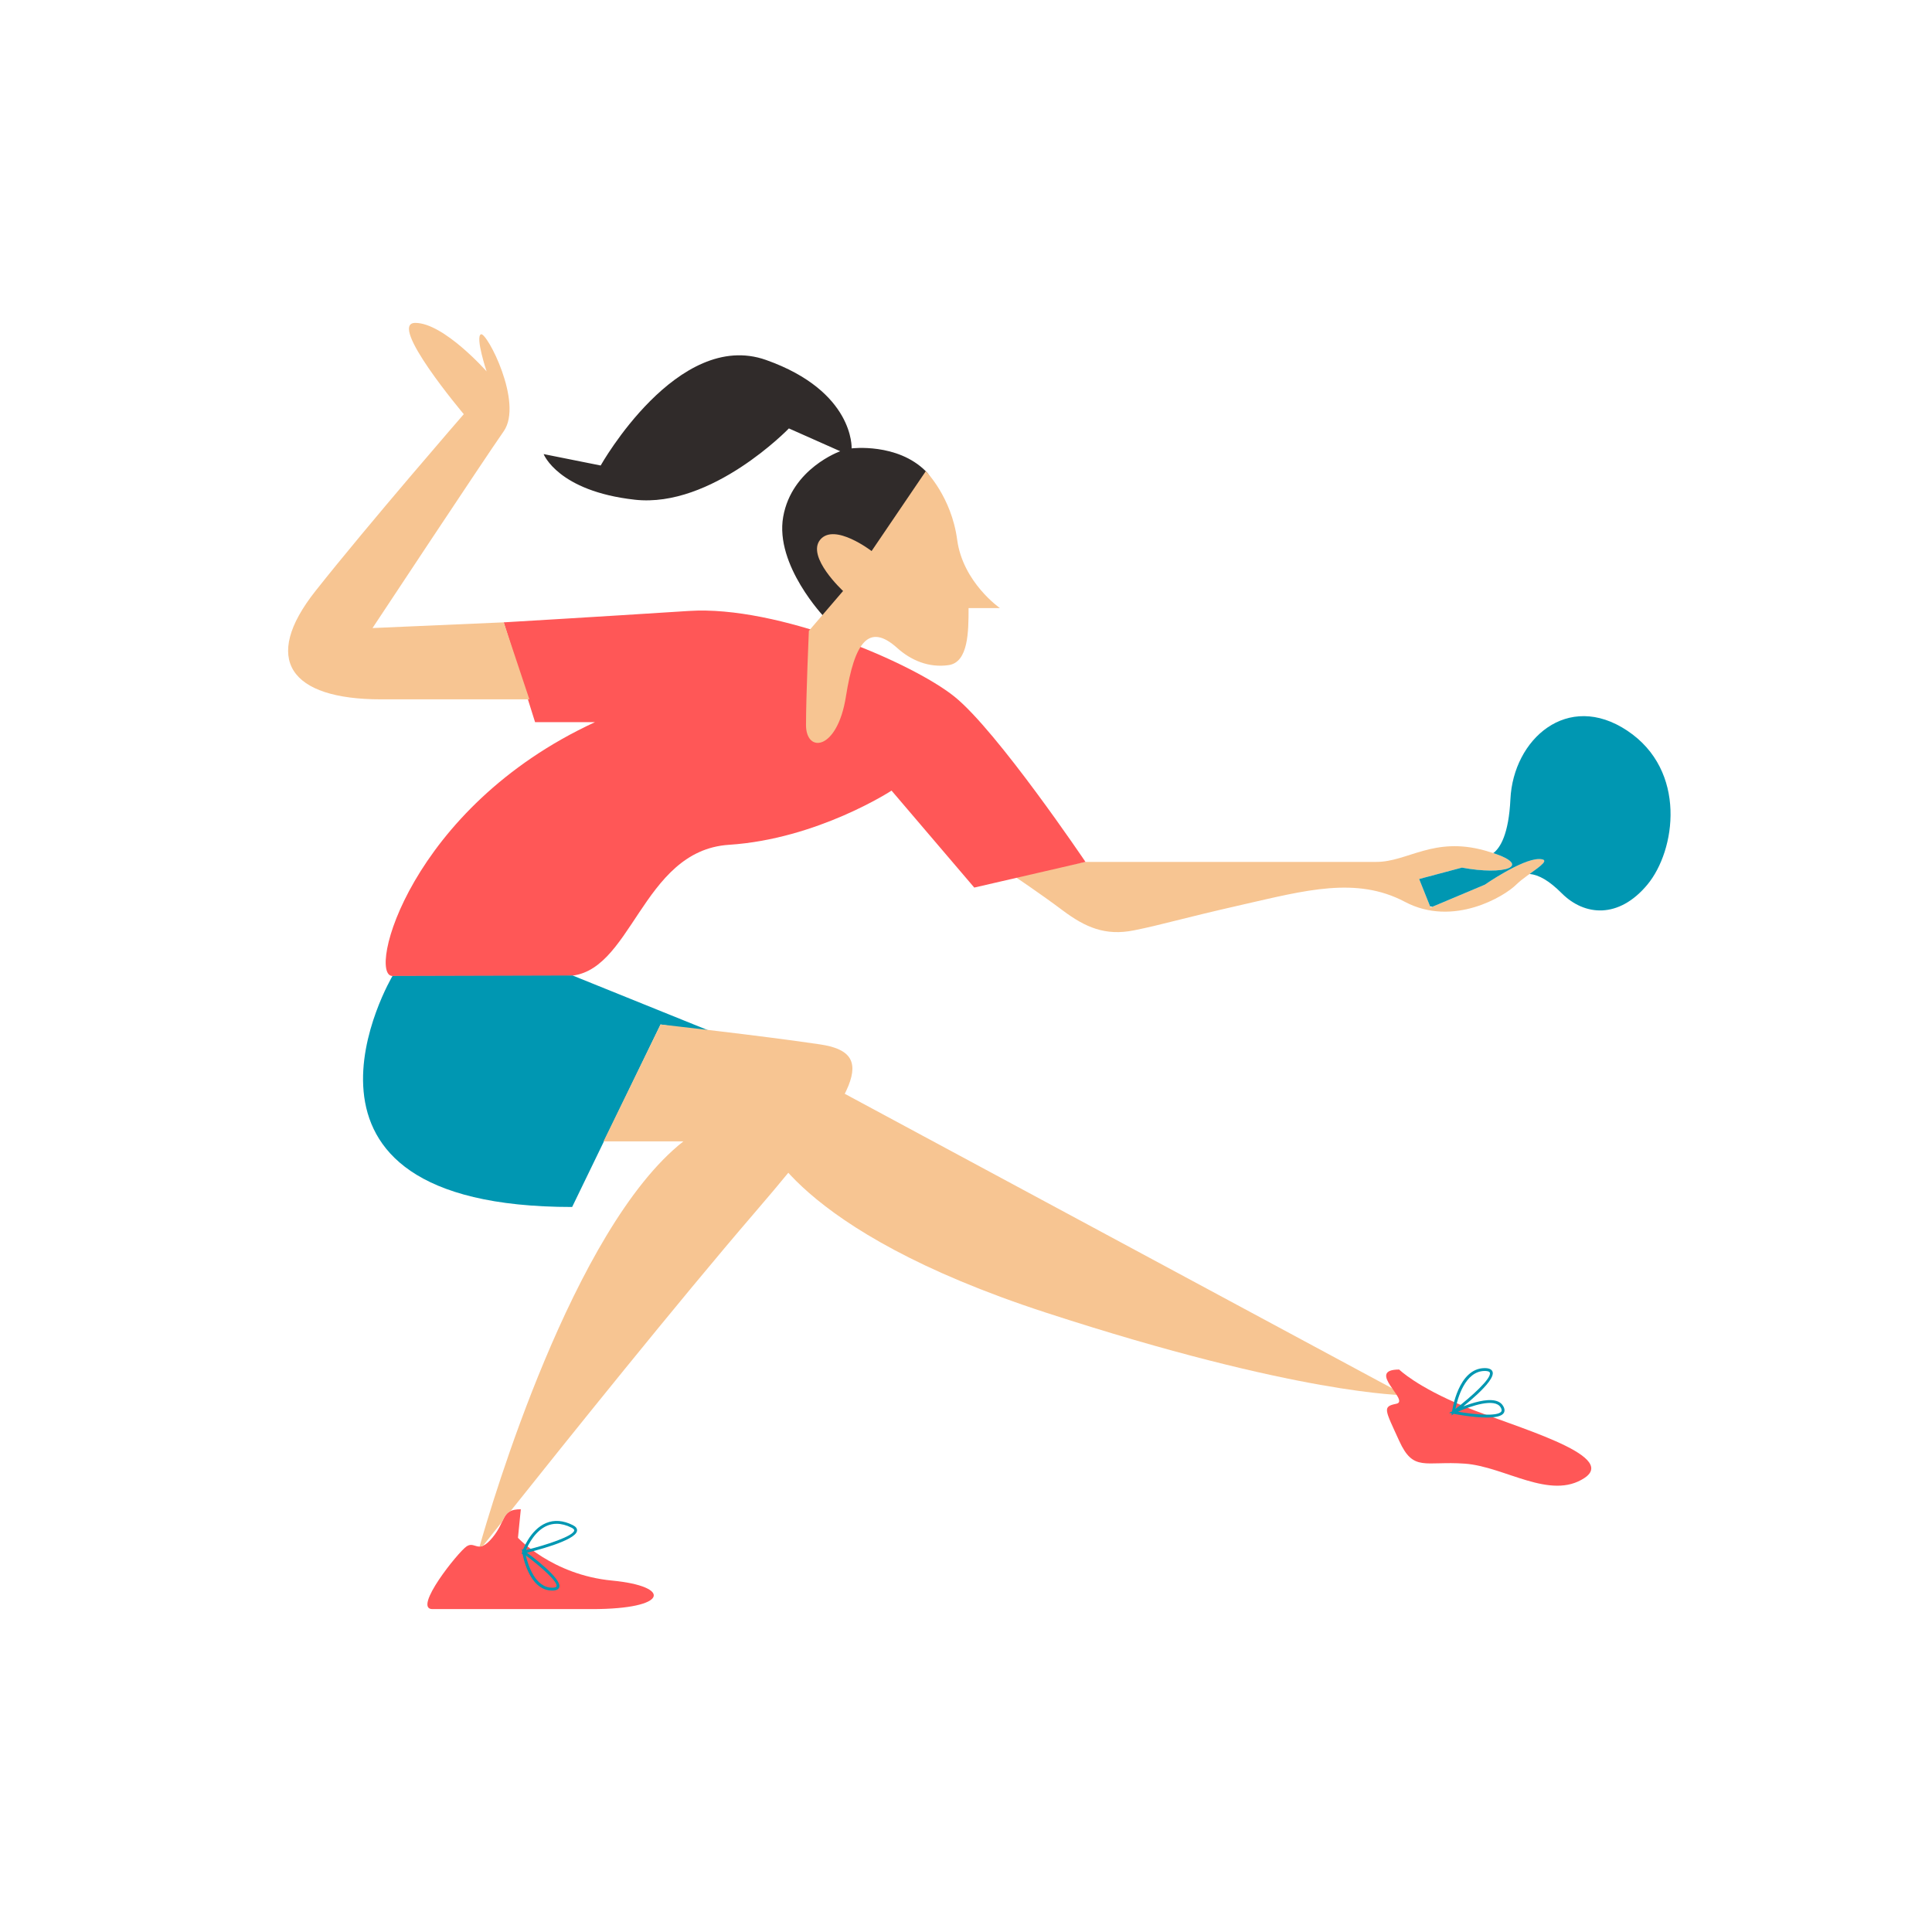 <svg xmlns="http://www.w3.org/2000/svg" xmlns:xlink="http://www.w3.org/1999/xlink" width="1500" zoomAndPan="magnify" viewBox="0 0 1125 1125" height="1500" preserveAspectRatio="xMidYMid meet" version="1.0"><defs><clipPath id="1446c3ba5f"><path d="M 211 417 L 972.656 417 L 972.656 927 L 211 927 Z M 211 417 " clip-rule="nonzero"/></clipPath></defs><path fill="#f7c592" d="M 590.562 510.188 C 590.562 510.188 605.508 520.152 618.793 530.117 C 632.078 540.082 643.699 545.062 660.309 541.742 C 676.914 538.418 686.879 535.098 723.41 526.797 C 759.945 518.492 789.836 510.188 818.066 525.133 C 846.301 540.082 876.191 521.812 882.832 515.172 C 889.477 508.527 906.082 500.227 896.117 500.227 C 886.152 500.227 864.566 515.172 864.566 515.172 L 833.016 528.457 L 826.371 511.848 L 851.281 505.207 C 877.852 510.188 894.457 503.547 864.566 495.242 C 834.676 486.941 819.73 501.887 801.461 501.887 C 783.195 501.887 632.078 501.887 632.078 501.887 Z M 469.336 624.773 L 818.066 812.426 C 818.066 812.426 756.625 812.426 608.828 764.266 C 461.031 716.109 444.426 661.309 444.426 661.309 L 469.336 624.773 " fill-opacity="1" fill-rule="nonzero"/><path fill="#302b2a" d="M 480.129 359.484 C 480.129 359.484 451.066 329.18 456.051 300.949 C 461.031 272.719 489.262 262.754 489.262 262.754 L 459.371 249.469 C 459.371 249.469 414.531 295.965 369.695 290.984 C 324.859 286.004 316.555 264.414 316.555 264.414 L 349.77 271.059 C 349.77 271.059 394.605 191.348 446.086 209.613 C 497.566 227.879 495.902 261.094 495.902 261.094 C 495.902 261.094 522.473 257.773 539.082 274.379 C 555.688 290.984 525.797 352.43 525.797 352.43 L 480.129 359.484 " fill-opacity="1" fill-rule="nonzero"/><path fill="#ff5757" d="M 311.574 420.516 L 346.445 420.516 C 238.504 470.332 213.594 568.312 228.543 568.312 C 243.488 568.312 291.645 568.312 329.84 568.312 C 368.035 568.312 373.016 495.242 424.496 491.922 C 475.977 488.602 519.152 460.371 519.152 460.371 L 567.312 516.832 L 632.078 501.887 C 632.078 501.887 580.598 425.496 555.688 405.57 C 530.777 385.641 452.727 352.43 401.246 355.75 C 349.77 359.07 293.305 362.391 293.305 362.391 Z M 286.664 895.457 C 278.359 905.422 276.699 897.117 271.719 900.438 C 266.734 903.762 240.164 936.973 251.789 936.973 C 263.414 936.973 299.949 936.973 344.785 936.973 C 389.625 936.973 391.285 923.688 356.41 920.367 C 321.539 917.047 301.609 895.457 301.609 895.457 L 303.27 878.852 C 291.645 878.852 294.969 885.492 286.664 895.457 Z M 814.746 797.48 C 814.746 797.48 824.711 807.441 852.941 819.066 C 881.172 830.691 942.617 847.297 922.688 860.582 C 902.762 873.867 876.191 853.941 852.941 852.281 C 829.691 850.621 823.051 857.262 814.746 838.996 C 806.445 820.727 804.781 819.066 813.086 817.406 C 821.391 815.746 794.82 797.48 814.746 797.48 " fill-opacity="1" fill-rule="nonzero"/><g clip-path="url(#1446c3ba5f)"><path fill="#0097b2" d="M 332.793 889.555 C 333.551 889.938 334.441 890.52 334.363 891.168 C 333.98 894.445 318.211 899.66 306.281 902.578 C 307.676 899.289 311.672 891.281 318.684 888.379 C 320.43 887.66 322.25 887.297 324.145 887.297 C 326.891 887.297 329.777 888.051 332.793 889.555 Z M 305.117 904.566 C 310.16 903.383 335.328 897.184 336.008 891.363 C 336.16 890.078 335.328 888.969 333.531 888.074 C 327.984 885.297 322.777 884.891 318.039 886.844 C 308.465 890.812 304.316 902.98 304.145 903.5 L 303.672 904.91 Z M 324.074 923.738 C 323.91 924.234 322.988 924.52 321.539 924.52 C 311.488 924.52 307.391 910.973 306.168 905.699 C 314.637 912.004 324.941 921.055 324.074 923.738 Z M 325.656 924.246 C 327.285 919.199 309.082 905.73 305.418 903.086 L 303.809 901.926 L 304.113 903.883 C 304.25 904.797 307.699 926.18 321.539 926.18 C 323.852 926.18 325.242 925.531 325.656 924.246 Z M 873.816 819.496 C 874.781 821.105 874.328 821.746 874.18 821.961 C 872.09 824.934 858.547 823.707 848.984 822.039 C 856.398 818.719 870.449 813.883 873.816 819.496 Z M 875.535 822.914 C 876.348 821.758 876.25 820.32 875.242 818.641 C 869.93 809.773 846.91 821.156 845.93 821.648 L 843.758 822.734 L 846.137 823.199 C 847.809 823.531 857.773 825.426 865.738 825.426 C 870.301 825.426 874.211 824.809 875.535 822.914 Z M 867.543 799.301 C 868.66 802.648 856.465 813.516 847.484 820.441 C 848.668 814.598 852.988 798.309 864.566 798.309 C 865.559 798.309 867.258 798.438 867.543 799.301 Z M 846.797 823.051 C 850.859 820.008 871.035 804.512 869.121 798.777 C 868.652 797.367 867.113 796.648 864.566 796.648 C 849.074 796.648 845.617 821.234 845.477 822.277 L 845.215 824.238 Z M 947.598 425.496 C 912.723 402.246 881.172 430.477 879.512 465.352 C 878.531 485.91 873.52 493.766 869.562 496.754 C 892.375 504.316 876.215 509.883 851.281 505.207 L 826.371 511.848 L 832.746 527.789 L 834.121 527.988 L 864.566 515.172 C 864.566 515.172 886.152 500.227 896.117 500.227 C 903.031 500.227 897.156 504.223 890.688 508.891 C 896.145 509.48 902 512.75 909.402 520.152 C 922.688 533.438 942.617 535.098 959.223 515.172 C 975.828 495.242 982.473 448.746 947.598 425.496 Z M 333.441 568.031 L 417.023 601.805 L 384.641 596.543 L 333.16 702.824 C 148.832 702.824 228.543 568.312 228.543 568.312 L 333.441 568.031 " fill-opacity="1" fill-rule="nonzero"/></g><path fill="#f7c592" d="M 477.637 608.168 C 444.426 603.184 384.641 596.543 384.641 596.543 L 351.43 664.629 L 397.926 664.629 C 333.609 715.168 286.242 875.848 279.254 900.555 C 279.871 900.535 280.535 900.398 281.266 900.082 C 283.66 897.059 287.461 892.266 292.387 886.078 C 293.746 883.191 294.816 881.055 297.309 879.883 C 329.203 839.824 394.527 758.352 439.441 706.145 C 500.887 634.738 510.852 613.148 477.637 608.168 Z M 522.473 377.336 C 530.375 384.453 540.742 388.961 552.367 387.301 C 563.992 385.641 563.992 367.375 563.992 354.09 L 582.258 354.09 C 582.258 354.09 560.668 339.145 557.348 314.234 C 554.027 289.324 539.082 274.379 539.082 274.379 L 507.527 320.875 C 507.527 320.875 485.941 304.27 477.637 314.234 C 469.336 324.199 490.922 344.125 490.922 344.125 L 470.996 367.375 C 470.996 367.375 469.336 405.57 469.336 422.176 C 469.336 438.781 487.602 437.121 492.582 405.57 C 497.566 374.016 505.867 362.391 522.473 377.336 Z M 308.254 407.23 C 308.254 407.23 275.039 407.23 221.898 407.23 C 168.758 407.23 152.152 383.98 183.703 344.125 C 215.258 304.27 270.059 241.164 270.059 241.164 C 270.059 241.164 225.219 188.023 241.828 188.023 C 258.434 188.023 283.344 216.258 283.344 216.258 C 283.344 216.258 276.699 196.328 280.02 194.668 C 283.344 193.008 304.93 234.523 293.305 251.129 C 281.684 267.734 216.918 365.715 216.918 365.715 L 293.305 362.391 L 308.254 407.23 " fill-opacity="1" fill-rule="nonzero"/></svg>